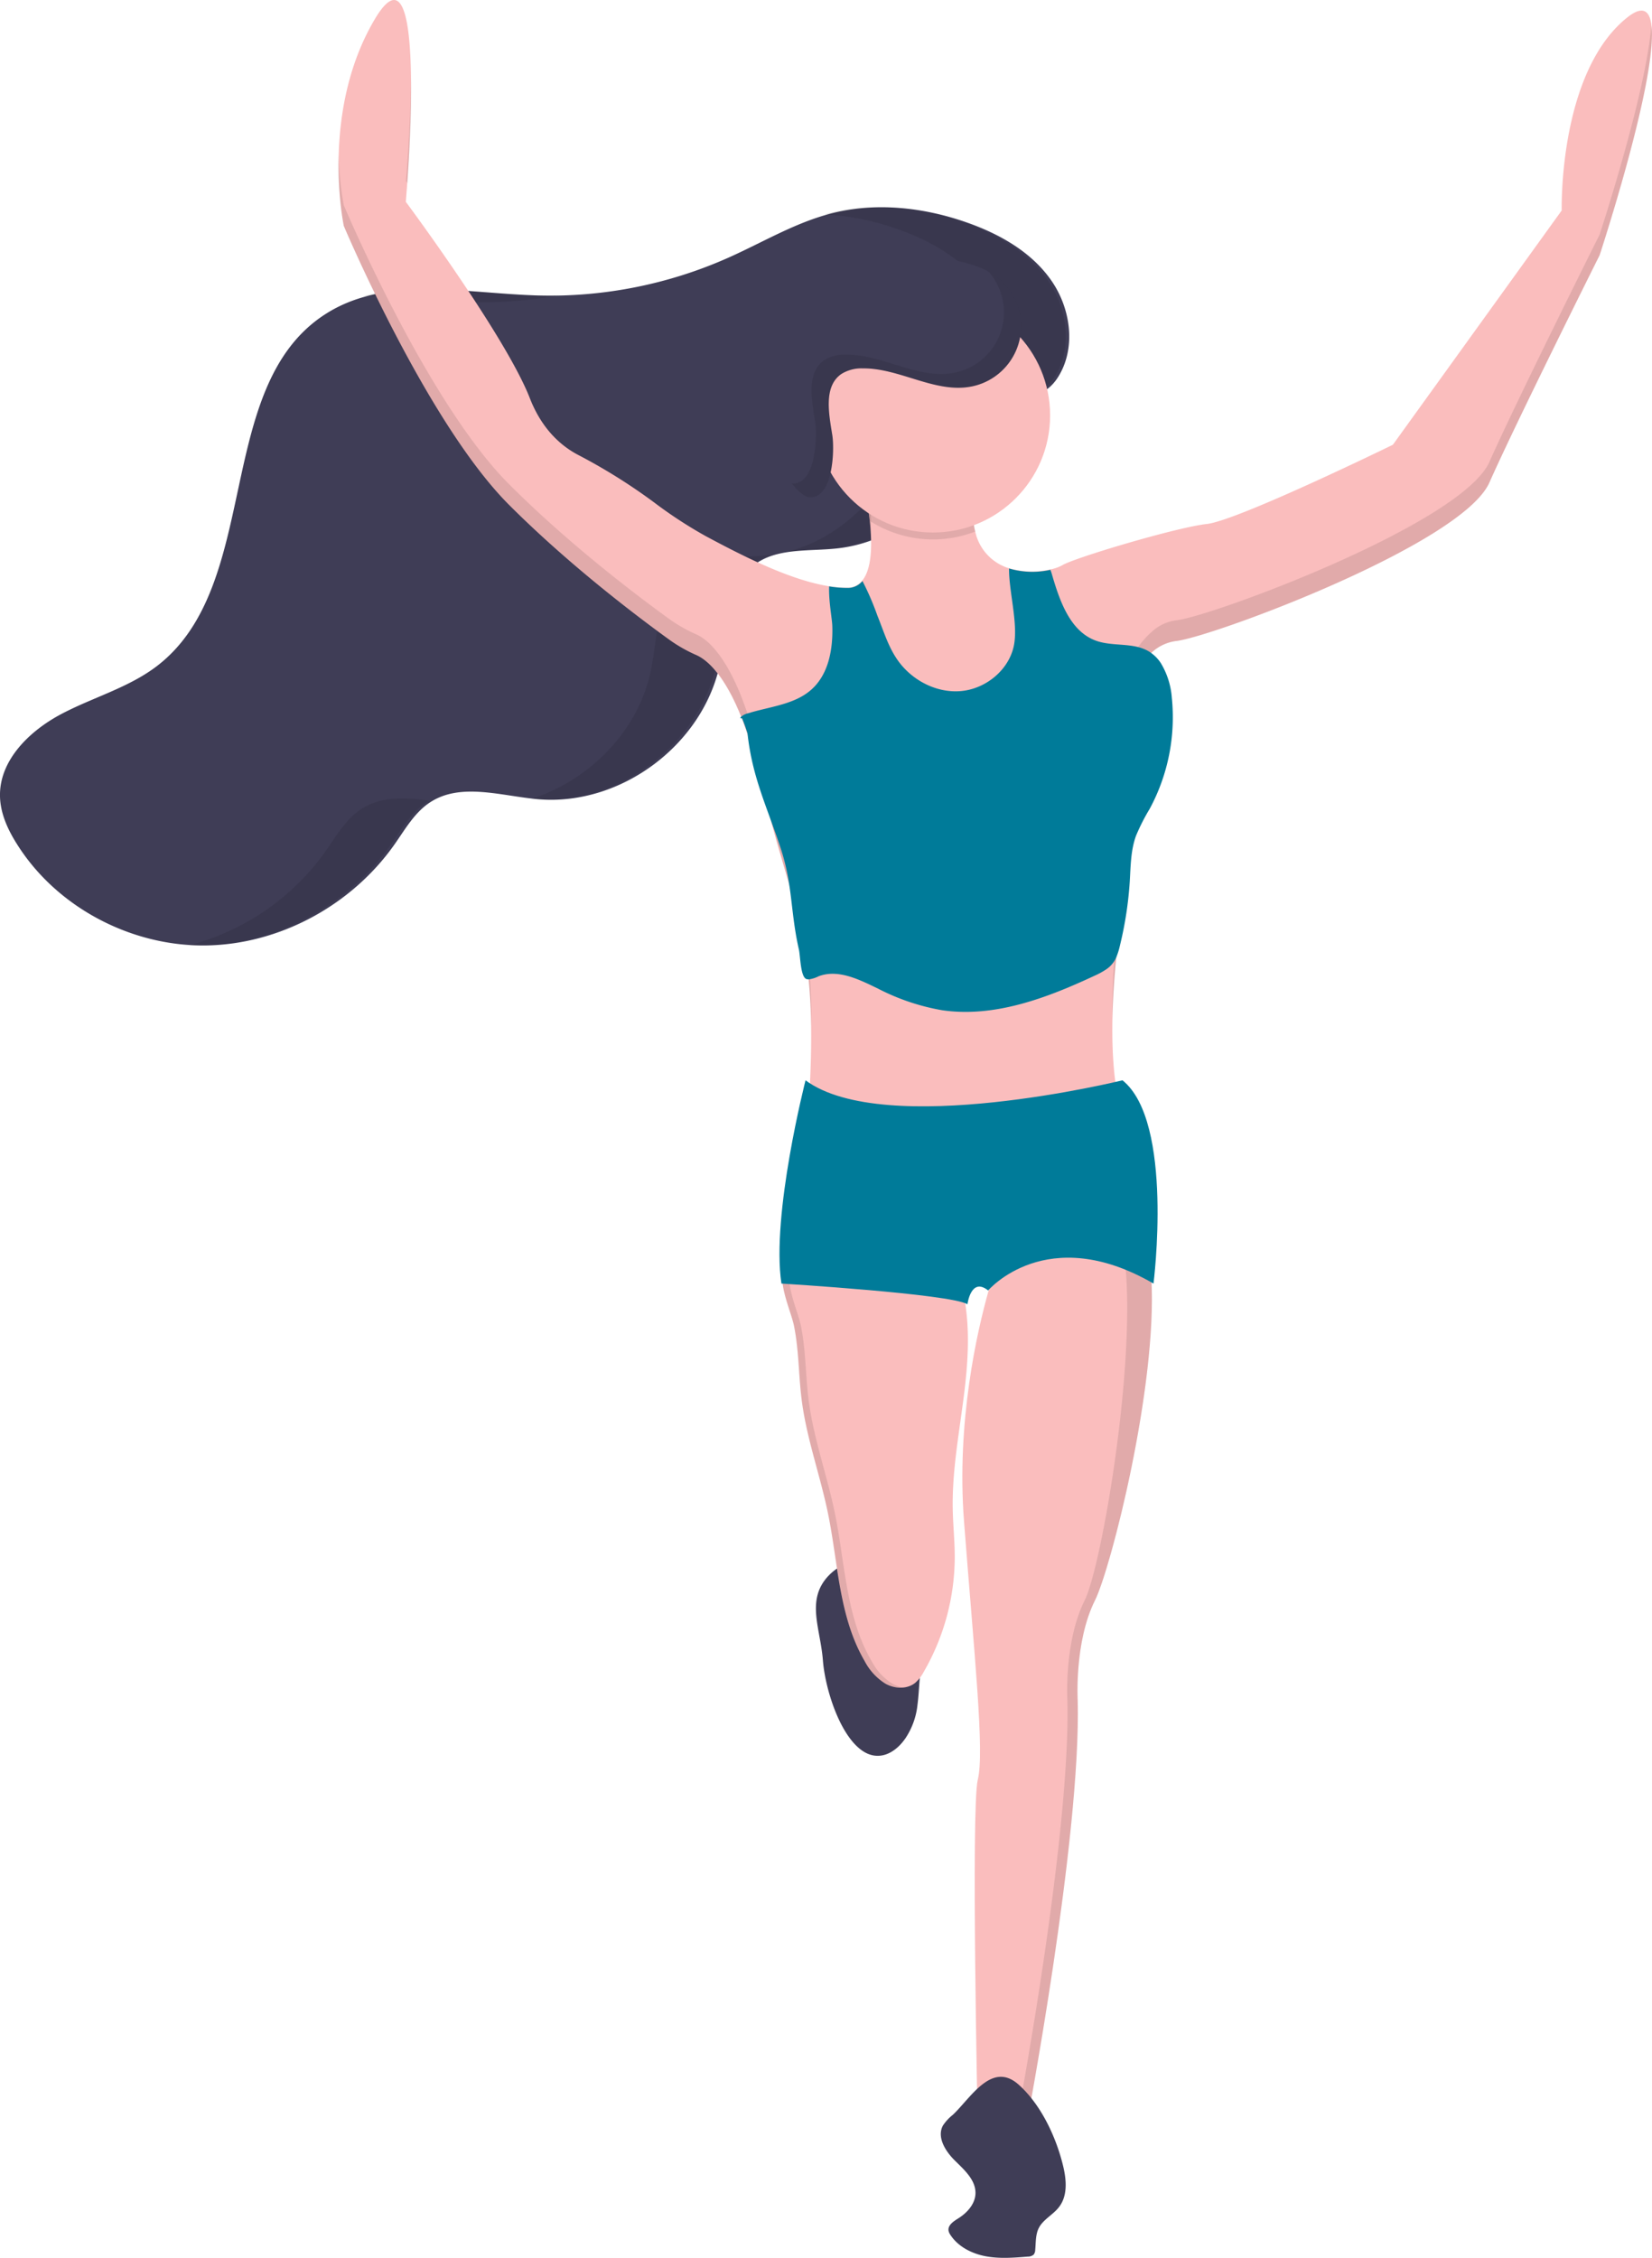 <svg id="bfbf73d7-c530-40db-b058-cfcd33b42d36" xmlns="http://www.w3.org/2000/svg" viewBox="0 0 479.52 655.4"><defs><style>.cls-1{fill:#3f3d56;}.cls-2{fill:#fabdbd;}.cls-3,.cls-4{opacity:0.1;}.cls-4{isolation:isolate;}.cls-5{fill:#007b99;}</style></defs><title>girl-running</title><path class="cls-1" d="M560.11,559c.32-2.41.43-4.92.65-7.58.1-1.21.25-2.42.46-3.61.35-2.1.84-4.18,1.36-6.24s1-4.06,1.51-6.11a48,48,0,0,0,1-6.06,26,26,0,0,0,0-6.11,21.75,21.75,0,0,0-1.06-4.51c-10.31-.67-22.26-5.52-30,3-6.25,6.94-2.09,15-1.37,24.27.62,8,4.7,21.33,11.18,26.05,4.84,3.53,9.76,1,12.8-3.46A21.47,21.47,0,0,0,560.11,559Z" transform="translate(-293.8 -64.12)"/><path class="cls-2" d="M573.81,467.36c-1.37,11.63-3.7,23.21-3.46,34.92.09,4.52.57,9,.58,13.54a66.73,66.73,0,0,1-9,33.57,11.22,11.22,0,0,1-2.46,3.18c-2.37,1.92-5.94,1.76-8.6.29a17,17,0,0,1-6.11-6.63c-7.45-12.76-7.66-28.27-10.61-42.74-2.26-11.07-6.22-21.8-7.65-33-.93-7.21-.79-14.56-2.27-21.68-.45-2.15-1.71-5.38-2.54-8.55-.76-2.83-1.18-5.61-.4-7.52,1.59-3.91,6.8-2.39,10.19-2.15a235.86,235.86,0,0,0,35.86-.09c1.18-.09,2.52-.14,3.35.7a4.21,4.21,0,0,1,.8,1.45,48.27,48.27,0,0,1,2.17,8C575.31,449.36,574.85,458.49,573.81,467.36Z" transform="translate(-293.8 -64.12)"/><g class="cls-3"><path d="M569.21,430.5a9.53,9.53,0,0,0-1.85,0c-5.72.46-11.45.69-17.17.72Q559.7,431.24,569.21,430.5Z" transform="translate(-293.8 -64.12)"/><path d="M552.89,552.86a17,17,0,0,1-6.11-6.63c-7.45-12.76-7.66-28.27-10.61-42.74-2.26-11.07-6.22-21.8-7.65-33-.93-7.21-.79-14.56-2.27-21.68-.45-2.15-1.71-5.38-2.54-8.55-.76-2.83-1.18-5.61-.4-7.52a4.27,4.27,0,0,1,4-2.6c-2.53-.17-5,.13-6,2.6-.78,1.91-.36,4.69.4,7.52.83,3.17,2.09,6.4,2.54,8.55,1.48,7.12,1.34,14.47,2.27,21.68,1.43,11.21,5.39,21.94,7.65,33,3,14.47,3.16,30,10.61,42.74a17,17,0,0,0,6.11,6.63,8.94,8.94,0,0,0,5.24,1.06A9.22,9.22,0,0,1,552.89,552.86Z" transform="translate(-293.8 -64.12)"/></g><path class="cls-2" d="M611.62,528.69c-6,12-5,29-5,29,1,40-15,124-15,124h-14s-2-93,0-101-1-36-4-75c-2.23-29,3.84-55.28,7.1-66.81,1.12-4,1.9-6.19,1.9-6.19s23-34,36-18c3,3.72,8.83,11,9.38,20.48C629.78,466.45,616.22,519.48,611.62,528.69Z" transform="translate(-293.8 -64.12)"/><path class="cls-4" d="M628,435.17c-.55-9.48-6.36-16.77-9.38-20.48s-6.3-4.64-9.82-4.17a10.66,10.66,0,0,1,6.82,4.17c3,3.72,4.59,11.23,5.14,20.71,1.78,31.28-7.54,84.08-12.14,93.29-6,12-5,29-5,29,1,40-15,124-15,124h3s16-84,15-124c0,0-1-17,5-29C616.22,519.48,629.78,466.45,628,435.17Z" transform="translate(-293.8 -64.12)"/><path class="cls-1" d="M570.34,678a13.06,13.06,0,0,0-2.86,3.12c-1.79,3.38.75,7.42,3.47,10.11s6,5.57,6,9.4c0,3.08-2.33,5.72-4.94,7.36-1.4.88-3.16,2-2.87,3.66a3.35,3.35,0,0,0,.53,1.17c2.24,3.43,6.21,5.44,10.23,6.2s8.17.43,12.26.1a2.51,2.51,0,0,0,1.68-.58,2.28,2.28,0,0,0,.45-1.38c.2-2.12.07-4.36,1-6.27,1.3-2.61,4.29-3.94,6-6.28,2.4-3.2,2.07-7.65,1.16-11.54-2-8.47-6.45-18.13-13.13-24C581.58,662.37,575.51,673.17,570.34,678Z" transform="translate(-293.8 -64.12)"/><path class="cls-1" d="M600.64,174c5.58-8.34,4.13-20-1.57-28.3s-14.86-13.52-24.31-16.89c-12.74-4.54-26.79-6.09-39.88-2.68-10.42,2.71-19.78,8.38-29.6,12.76a127.3,127.3,0,0,1-55.28,11c-21.11-.59-44.24-6-61.95,5.54-32.42,21.09-18,78.49-48.67,102-8.27,6.34-18.68,9.11-27.88,14s-17.92,13.4-17.7,23.82c.1,5,2.3,9.77,5,14,11.5,18.23,33,29.51,54.53,29.3s42.54-11.66,54.95-29.28c3.11-4.41,5.85-9.32,10.36-12.26,9-5.9,20.86-1.77,31.6-.89,23.91,1.95,47.83-16,52.59-39.55,2-10.05,1.65-22.06,9.74-28.37,6.53-5.09,15.72-4,24-4.87,15.14-1.57,27.09-11,35.31-23.32,3.77-5.65,4.21-12.4,9.35-16.85C586.77,178.26,595.34,181.87,600.64,174Z" transform="translate(-293.8 -64.12)"/><g class="cls-3"><path d="M430,151.81a126.83,126.83,0,0,0,26.17-2c-2.38.07-4.78.07-7.17,0-16.57-.46-34.38-3.88-49.84.24C409.36,150.15,419.91,151.53,430,151.81Z" transform="translate(-293.8 -64.12)"/><path d="M398.62,299c-4.51,2.94-7.25,7.85-10.36,12.26a70.23,70.23,0,0,1-39.47,27.21c1.17.05,2.34.08,3.52.07,21.55-.21,42.54-11.66,54.95-29.28,3.11-4.41,5.85-9.32,10.36-12.26l.78-.48C411.34,295.54,404.41,295.2,398.62,299Z" transform="translate(-293.8 -64.12)"/><path d="M598.06,145.66c-5.69-8.26-14.86-13.52-24.31-16.89-12.74-4.54-26.79-6.09-39.88-2.68-.3.07-.59.16-.88.24a76.41,76.41,0,0,1,21.76,4.44c9.45,3.37,18.62,8.63,24.31,16.89s7.15,20,1.57,28.3c-5.3,7.91-13.87,4.3-19.48,9.17-5.14,4.45-5.58,11.2-9.35,16.85-7.07,10.57-16.91,19-29.16,22.2,4.21-.5,8.65-.44,12.85-.88,15.14-1.57,27.09-11,35.31-23.32,3.77-5.65,4.21-12.4,9.35-16.85,5.61-4.87,14.18-1.26,19.48-9.17C605.22,165.62,603.77,153.92,598.06,145.66Z" transform="translate(-293.8 -64.12)"/><path d="M516.5,225.3c-8.23.86-17.42-.22-24,4.87-8.09,6.31-7.7,18.32-9.74,28.37C479.25,276.11,465,290.6,448.06,296l1.19.11c23.91,1.95,47.83-16,52.59-39.55,2-10.05,1.65-22.06,9.74-28.37a18.07,18.07,0,0,1,6.21-3C517.34,225.19,516.93,225.26,516.5,225.3Z" transform="translate(-293.8 -64.12)"/></g><path class="cls-2" d="M758.12,138.19s-24,48-32,66-81,45-91,46a12.9,12.9,0,0,0-7.14,3.44c-5.65,5-8.86,13.56-8.86,13.56s4,27-1,72c-.1.87-.19,1.74-.27,2.58-4.36,42.82,4.77,52.92,4.77,52.92s-97,37-94-11c.94-15.11.8-26.15-.13-35.38a148.69,148.69,0,0,0-5.74-27.86c-2.37-8.29-5.2-17.38-8.13-29.76a130.66,130.66,0,0,0-5.56-18.15c-.07-.18-.14-.36-.2-.53-5-12.41-10-16.42-12.86-17.72a43,43,0,0,1-7.68-4.32c-9.24-6.67-29.07-21.62-46.73-39.28-24-24-48-81-48-81s-7-33,9-60,9,53,9,53,29,39,36,57c3.6,9.26,9.32,14,14,16.46A165.67,165.67,0,0,1,483.73,210a128.1,128.1,0,0,0,14.89,9.72c11.18,6,24.57,12.77,35.73,14.55a33.17,33.17,0,0,0,5.27.45,5.49,5.49,0,0,0,4.4-2c3-3.53,2.93-11.13,2.24-17.38a89.64,89.64,0,0,0-1.64-9.63s32.5-20.5,31.5,4.5a27.76,27.76,0,0,0,.76,8.22,14.26,14.26,0,0,0,9.69,10.6,24,24,0,0,0,12,.39,11.69,11.69,0,0,0,3.54-1.21c3-2,33-11,42-12s54-23,54-23l49-68s-1-40,19-56S758.12,138.19,758.12,138.19Z" transform="translate(-293.8 -64.12)"/><g class="cls-3"><path d="M617.85,335.77A199.67,199.67,0,0,0,616.7,360c.1-5.28.45-11.31,1.15-18.2.08-.84.17-1.71.27-2.58a392.89,392.89,0,0,0,2.5-46.39,400.76,400.76,0,0,1-2.5,40.39C618.06,334.06,617.93,334.93,617.85,335.77Z" transform="translate(-293.8 -64.12)"/><path d="M545.66,205.06c-.67.39-1,.63-1,.63a86.36,86.36,0,0,1,1.92,13A61.63,61.63,0,0,0,545.66,205.06Z" transform="translate(-293.8 -64.12)"/><path d="M412.06,117.26c.49-7,1.22-19.55,1.08-30.71-.17,14.92-1.5,30.14-1.5,30.14Z" transform="translate(-293.8 -64.12)"/><path d="M528.69,382.52a6.57,6.57,0,0,1-.07,1.17c-3,48,94,11,94,11a16.34,16.34,0,0,1-2.53-5.08C605.48,394.81,532.06,419,528.69,382.52Z" transform="translate(-293.8 -64.12)"/><path d="M758.12,132.19s-24,48-32,66-81,45-91,46a12.9,12.9,0,0,0-7.14,3.44c-5.65,5-8.86,13.56-8.86,13.56s.24,1.63.53,4.73c1.12-2.57,4-8.47,8.33-12.29a12.9,12.9,0,0,1,7.14-3.44c10-1,83-28,91-46s32-66,32-66,16.91-51.35,15-66.71C771.63,91.16,758.12,132.19,758.12,132.19Z" transform="translate(-293.8 -64.12)"/><path d="M528.49,342.31a148.69,148.69,0,0,0-5.74-27.86c-2.37-8.29-5.2-17.38-8.13-29.76a130.66,130.66,0,0,0-5.56-18.15c-.07-.18-.14-.36-.2-.53-5-12.41-10-16.42-12.86-17.72a43,43,0,0,1-7.68-4.32c-9.24-6.67-29.07-21.62-46.73-39.28-24-24-48-81-48-81a90.31,90.31,0,0,1-1.48-14.58,96.59,96.59,0,0,0,1.48,20.58s24,57,48,81c17.66,17.66,37.49,32.61,46.73,39.28a43.46,43.46,0,0,0,7.74,4.32c2.85,1.3,7.84,5.31,12.86,17.72.06.17.13.35.2.53a130.54,130.54,0,0,1,5.53,18.15c2.93,12.38,5.76,21.47,8.13,29.76a148.69,148.69,0,0,1,5.74,27.86c.42,4.18.67,8.73.74,13.85A175.39,175.39,0,0,0,528.49,342.31Z" transform="translate(-293.8 -64.12)"/></g><path class="cls-5" d="M627.53,298.87a59.48,59.48,0,0,0-4,7.88C622,311,622,315.52,621.73,320a106.43,106.43,0,0,1-2.84,18.52,20.7,20.7,0,0,1-1,3.28,8,8,0,0,1-3,3.69,21.82,21.82,0,0,1-3.39,1.85c-13.92,6.5-29.1,12.24-44.29,10a64.24,64.24,0,0,1-18.43-6.2c-5.5-2.67-11.72-5.84-17.42-3.62h0a8.8,8.8,0,0,1-2.79.87,2.59,2.59,0,0,1-.56-.05c-1.88-.36-1.88-6.7-2.31-8.57-1.64-7.18-1.89-13-2.87-19.24a63.45,63.45,0,0,0-2.41-10.17c-4-12.1-8.26-20.58-9.64-33.33a45.74,45.74,0,0,0-1.57-4.41c-.38,0-.59-.06-.5-.19a2.43,2.43,0,0,1,.3-.34,4.44,4.44,0,0,1,1.79-.89l1.18-.35c6.18-1.75,13-2.48,17.62-6.83,4.8-4.49,6-11.66,5.79-18.22-.06-2.11-1.09-7.23-.92-11.48a33.17,33.17,0,0,0,5.27.45,5.49,5.49,0,0,0,4.4-2,79,79,0,0,1,4.32,10c1.7,4.18,3,8.58,5.49,12.36,4,6.16,11.38,10.21,18.72,9.59s14.17-6.26,15.48-13.5c1.15-6.35-1.52-15.49-1.46-22.09a24,24,0,0,0,12,.39,10.84,10.84,0,0,1,.43,1.25c2.25,7.72,5.25,16.58,12.8,19.32,4.88,1.76,10.65.44,15.16,3a9.6,9.6,0,0,1,1,.66,11.07,11.07,0,0,1,2.65,2.81,22.65,22.65,0,0,1,3.21,10.08A56,56,0,0,1,627.53,298.87Z" transform="translate(-293.8 -64.12)"/><path class="cls-4" d="M576.88,218.41a34.08,34.08,0,0,1-30.62-3.09,89.64,89.64,0,0,0-1.64-9.63s32.5-20.5,31.5,4.5A27.76,27.76,0,0,0,576.88,218.41Z" transform="translate(-293.8 -64.12)"/><circle class="cls-2" cx="270.81" cy="120.57" r="34"/><path class="cls-1" d="M535.37,190.32c-1-6.24-2.54-14.1,2.68-17.67a11,11,0,0,1,6.19-1.6c10.81-.11,21.14,7.42,31.74,5.22a17.89,17.89,0,0,0,7-31.87c-4.17-3.1-9.44-4.22-14.54-5.27-13.41-2.76-27.41-5.51-40.65-2s-25.34,15.38-24.28,29c.5,6.52,3.82,12.44,7.29,18,2.64,4.22,12.92,24,17.91,24.3C535.75,208.84,536.06,194.4,535.37,190.32Z" transform="translate(-293.8 -64.12)"/><path class="cls-5" d="M619.62,377.69s-69,17-92,0c0,0-10,39-7,59,0,0,49,3,54,6,0,0,1-8,6-4,0,0,17-20,48-2C628.62,436.69,634.62,389.69,619.62,377.69Z" transform="translate(-293.8 -64.12)"/><path class="cls-4" d="M583,144.4a19.84,19.84,0,0,0-2.23-1.4A17.85,17.85,0,0,1,571,172.27c-10.6,2.2-20.93-5.33-31.74-5.22a11,11,0,0,0-6.19,1.6c-5.22,3.57-3.69,11.43-2.69,17.67.66,4.08.39,18.52-6.63,18.13h-.12c1.93,2.35,3.73,3.94,5.12,4,7,.39,7.29-14,6.63-18.13-1-6.24-2.53-14.1,2.69-17.67a11,11,0,0,1,6.19-1.6c10.81-.11,21.14,7.42,31.74,5.22a17.89,17.89,0,0,0,7-31.87Z" transform="translate(-293.8 -64.12)"/></svg>